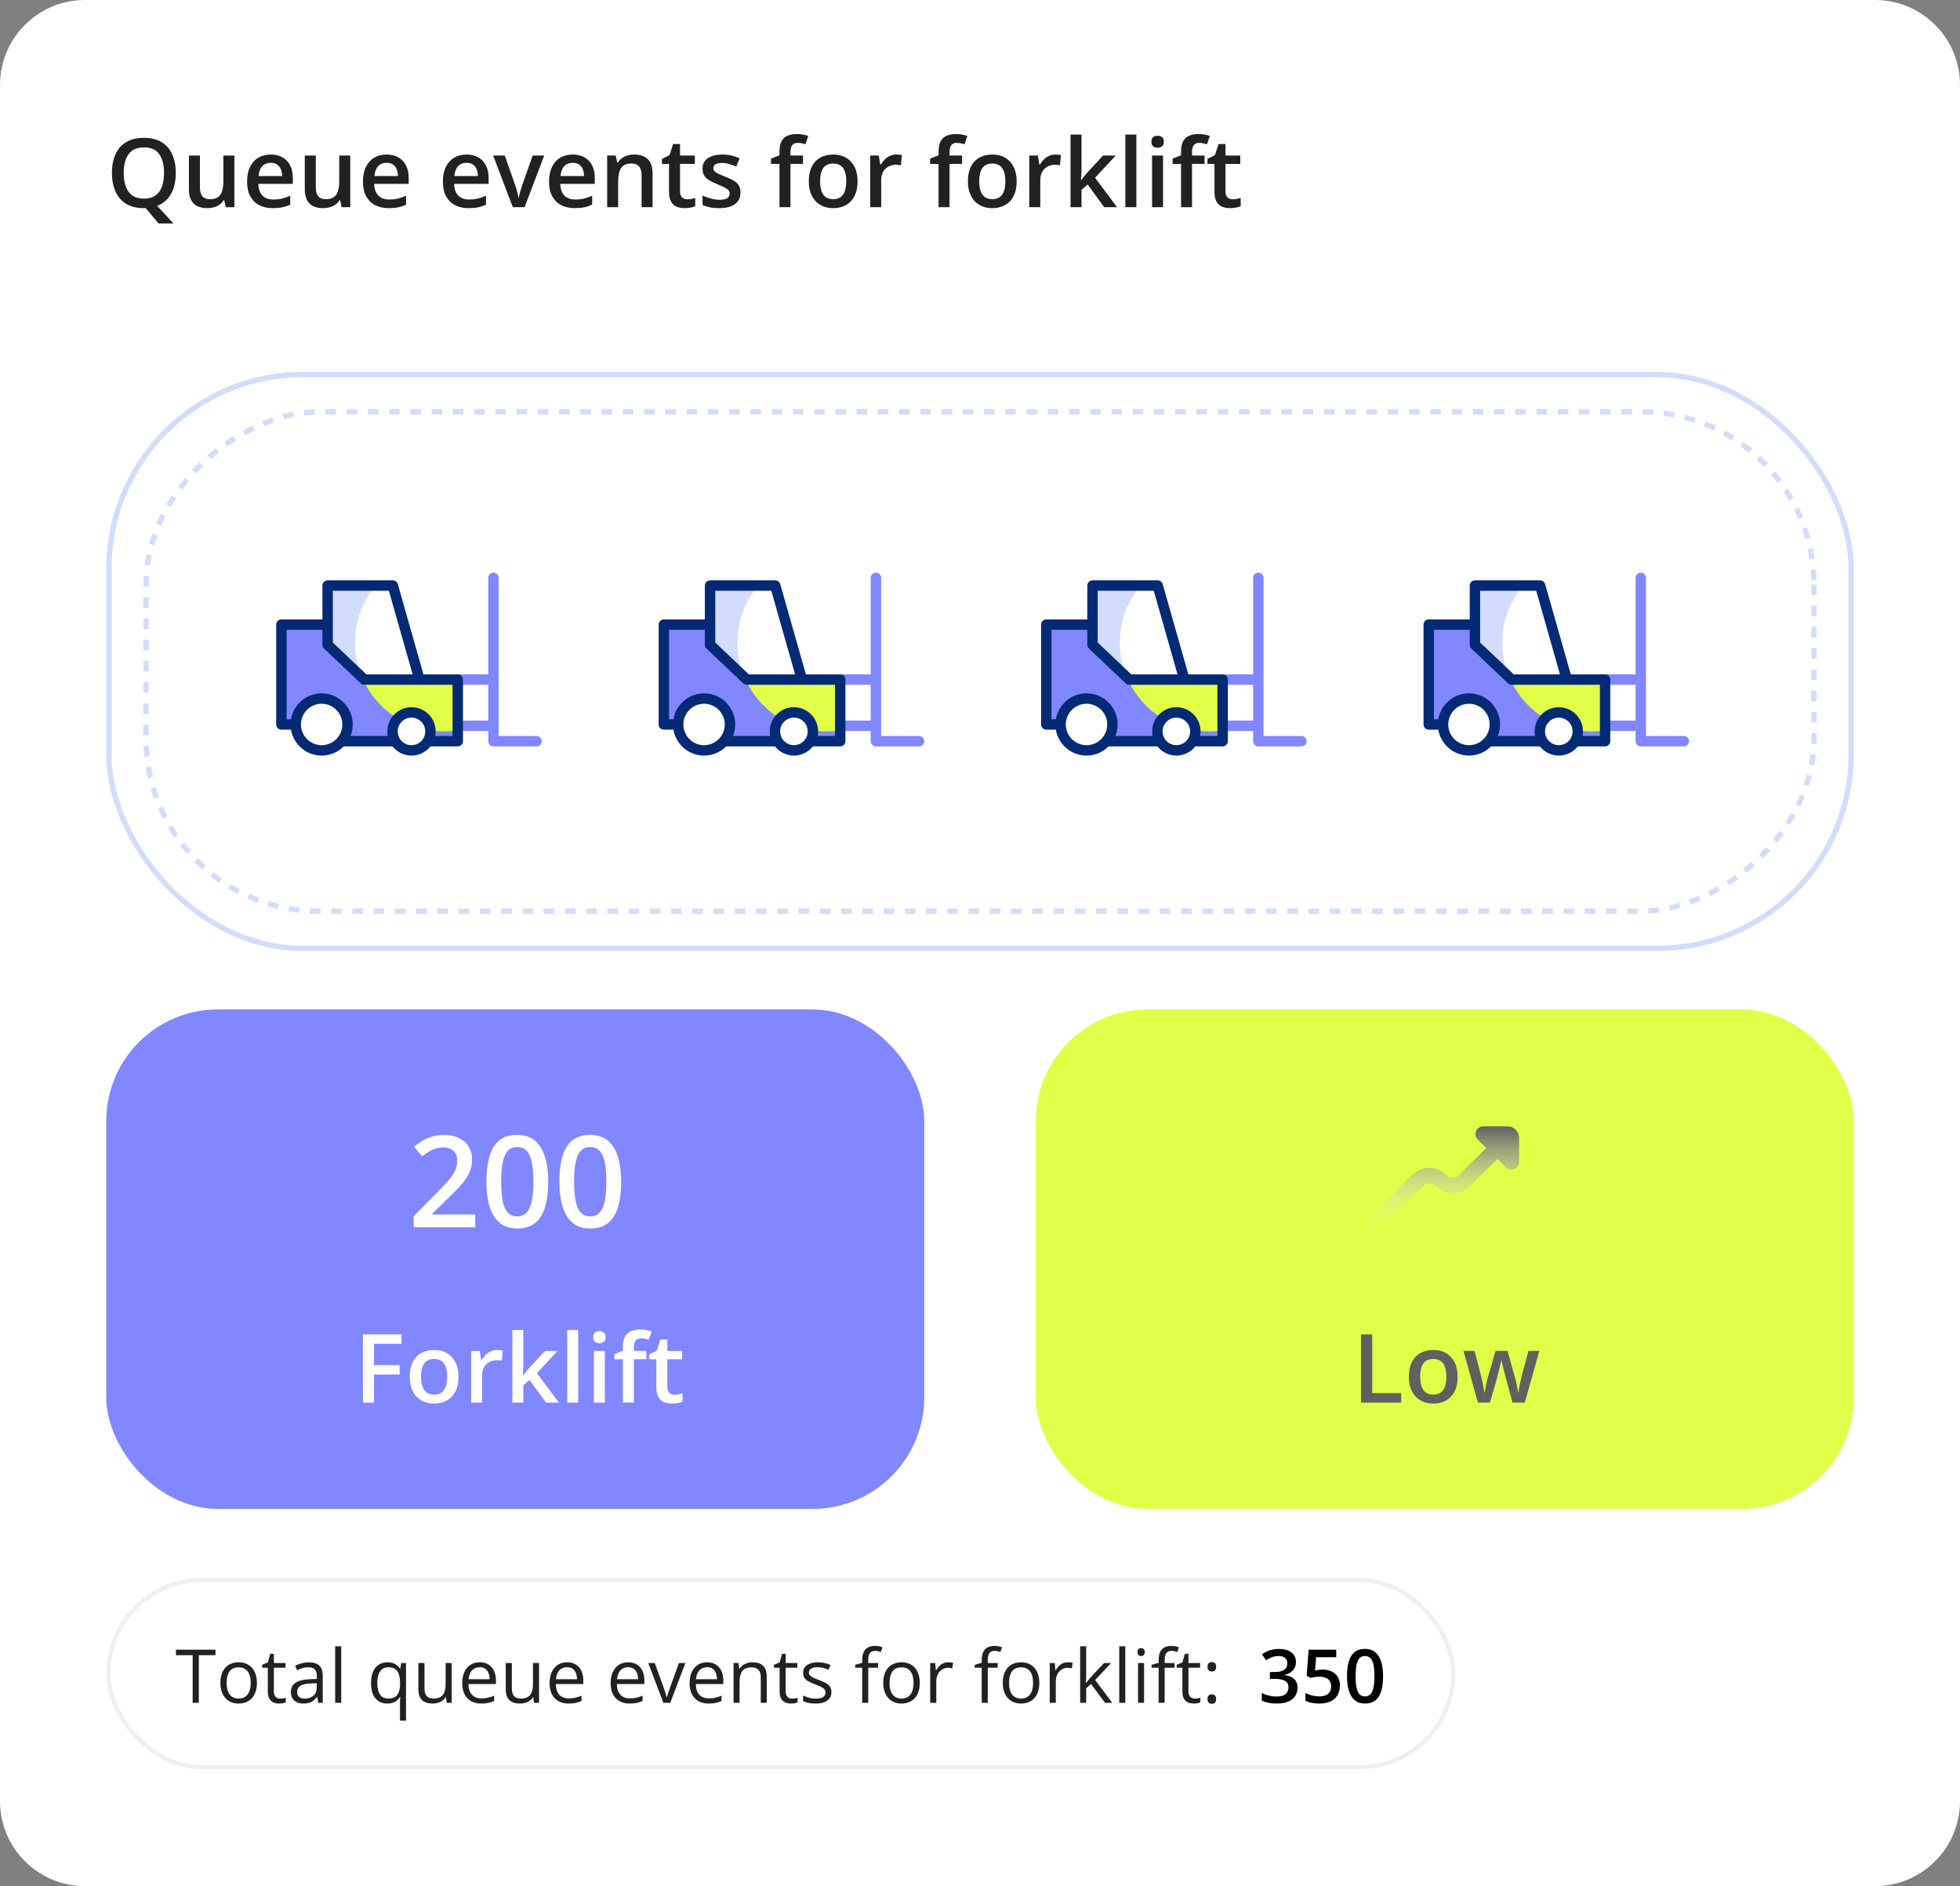 <svg width="369" height="355" viewBox="0 0 369 355" fill="none" xmlns="http://www.w3.org/2000/svg">
<rect x="0" y="0" width="369" height="355" fill="#808080" stroke="none"/>
<g clip-path="url(#clip0_11650_120413)">
<path d="M0 16C0 7.163 7.163 0 16 0H353C361.837 0 369 7.163 369 16V339C369 347.837 361.837 355 353 355H16C7.163 355 0 347.837 0 339V16Z" fill="white"/>
<path d="M33.096 32.558C33.096 33.56 32.967 34.474 32.709 35.3C32.451 36.126 32.065 36.832 31.549 37.418C31.033 38.004 30.383 38.446 29.598 38.745L32.656 42.059H29.844L27.427 39.167C27.368 39.167 27.31 39.167 27.251 39.167C27.198 39.173 27.145 39.176 27.093 39.176C26.067 39.176 25.177 39.018 24.421 38.701C23.671 38.385 23.047 37.934 22.549 37.348C22.057 36.762 21.688 36.062 21.441 35.247C21.195 34.433 21.072 33.53 21.072 32.54C21.072 31.216 21.289 30.061 21.723 29.077C22.162 28.087 22.827 27.319 23.718 26.774C24.614 26.224 25.745 25.948 27.11 25.948C28.446 25.948 29.557 26.221 30.441 26.766C31.326 27.311 31.988 28.078 32.428 29.068C32.873 30.053 33.096 31.216 33.096 32.558ZM23.287 32.558C23.287 33.548 23.422 34.406 23.691 35.133C23.961 35.853 24.374 36.41 24.931 36.803C25.493 37.19 26.214 37.383 27.093 37.383C27.977 37.383 28.698 37.19 29.255 36.803C29.811 36.41 30.222 35.853 30.485 35.133C30.749 34.406 30.881 33.548 30.881 32.558C30.881 31.052 30.579 29.874 29.976 29.024C29.378 28.169 28.423 27.741 27.11 27.741C26.231 27.741 25.508 27.935 24.939 28.321C24.377 28.708 23.961 29.262 23.691 29.982C23.422 30.697 23.287 31.556 23.287 32.558ZM44.126 29.27V39H42.5L42.219 37.69H42.105C41.899 38.024 41.639 38.303 41.322 38.525C41.006 38.742 40.654 38.903 40.268 39.009C39.881 39.12 39.474 39.176 39.046 39.176C38.313 39.176 37.687 39.053 37.165 38.807C36.649 38.555 36.254 38.168 35.978 37.647C35.703 37.125 35.565 36.451 35.565 35.625V29.27H37.64V35.238C37.64 35.994 37.792 36.56 38.097 36.935C38.407 37.31 38.888 37.497 39.538 37.497C40.165 37.497 40.663 37.368 41.032 37.11C41.401 36.852 41.662 36.472 41.815 35.968C41.973 35.464 42.052 34.846 42.052 34.113V29.27H44.126ZM50.964 29.086C51.831 29.086 52.575 29.265 53.196 29.622C53.817 29.98 54.295 30.486 54.629 31.143C54.963 31.799 55.13 32.584 55.13 33.498V34.605H48.635C48.658 35.549 48.91 36.275 49.391 36.785C49.877 37.295 50.557 37.55 51.43 37.55C52.051 37.55 52.607 37.491 53.1 37.374C53.598 37.251 54.11 37.072 54.638 36.838V38.517C54.151 38.745 53.656 38.912 53.152 39.018C52.648 39.123 52.045 39.176 51.342 39.176C50.387 39.176 49.546 38.991 48.819 38.622C48.099 38.247 47.533 37.69 47.123 36.952C46.719 36.214 46.517 35.297 46.517 34.201C46.517 33.111 46.701 32.185 47.07 31.424C47.44 30.662 47.958 30.082 48.626 29.684C49.294 29.285 50.073 29.086 50.964 29.086ZM50.964 30.642C50.313 30.642 49.786 30.852 49.382 31.274C48.983 31.696 48.749 32.315 48.679 33.129H53.108C53.102 32.643 53.02 32.212 52.862 31.837C52.71 31.462 52.476 31.169 52.159 30.958C51.849 30.747 51.45 30.642 50.964 30.642ZM65.94 29.27V39H64.314L64.033 37.69H63.919C63.714 38.024 63.453 38.303 63.137 38.525C62.82 38.742 62.469 38.903 62.082 39.009C61.695 39.12 61.288 39.176 60.86 39.176C60.128 39.176 59.501 39.053 58.98 38.807C58.464 38.555 58.068 38.168 57.793 37.647C57.518 37.125 57.38 36.451 57.38 35.625V29.27H59.454V35.238C59.454 35.994 59.606 36.56 59.911 36.935C60.222 37.31 60.702 37.497 61.352 37.497C61.98 37.497 62.477 37.368 62.847 37.11C63.216 36.852 63.477 36.472 63.629 35.968C63.787 35.464 63.866 34.846 63.866 34.113V29.27H65.94ZM72.778 29.086C73.645 29.086 74.39 29.265 75.011 29.622C75.632 29.98 76.109 30.486 76.443 31.143C76.777 31.799 76.944 32.584 76.944 33.498V34.605H70.449C70.473 35.549 70.725 36.275 71.205 36.785C71.691 37.295 72.371 37.55 73.244 37.55C73.865 37.55 74.422 37.491 74.914 37.374C75.412 37.251 75.925 37.072 76.452 36.838V38.517C75.966 38.745 75.471 38.912 74.967 39.018C74.463 39.123 73.859 39.176 73.156 39.176C72.201 39.176 71.36 38.991 70.634 38.622C69.913 38.247 69.348 37.69 68.938 36.952C68.533 36.214 68.331 35.297 68.331 34.201C68.331 33.111 68.516 32.185 68.885 31.424C69.254 30.662 69.772 30.082 70.44 29.684C71.108 29.285 71.888 29.086 72.778 29.086ZM72.778 30.642C72.128 30.642 71.601 30.852 71.196 31.274C70.798 31.696 70.564 32.315 70.493 33.129H74.923C74.917 32.643 74.835 32.212 74.677 31.837C74.524 31.462 74.29 31.169 73.974 30.958C73.663 30.747 73.265 30.642 72.778 30.642ZM87.825 29.086C88.692 29.086 89.436 29.265 90.058 29.622C90.679 29.98 91.156 30.486 91.49 31.143C91.824 31.799 91.991 32.584 91.991 33.498V34.605H85.496C85.519 35.549 85.772 36.275 86.252 36.785C86.738 37.295 87.418 37.55 88.291 37.55C88.912 37.55 89.469 37.491 89.961 37.374C90.459 37.251 90.972 37.072 91.499 36.838V38.517C91.013 38.745 90.518 38.912 90.014 39.018C89.51 39.123 88.906 39.176 88.203 39.176C87.248 39.176 86.407 38.991 85.681 38.622C84.96 38.247 84.394 37.69 83.984 36.952C83.58 36.214 83.378 35.297 83.378 34.201C83.378 33.111 83.562 32.185 83.932 31.424C84.301 30.662 84.819 30.082 85.487 29.684C86.155 29.285 86.935 29.086 87.825 29.086ZM87.825 30.642C87.175 30.642 86.647 30.852 86.243 31.274C85.845 31.696 85.61 32.315 85.54 33.129H89.97C89.964 32.643 89.882 32.212 89.724 31.837C89.571 31.462 89.337 31.169 89.02 30.958C88.71 30.747 88.311 30.642 87.825 30.642ZM96.544 39L92.844 29.27H95.032L97.036 34.983C97.165 35.347 97.282 35.739 97.388 36.161C97.493 36.583 97.566 36.938 97.607 37.225H97.678C97.719 36.926 97.798 36.568 97.915 36.152C98.032 35.73 98.152 35.341 98.275 34.983L100.279 29.27H102.459L98.759 39H96.544ZM107.812 29.086C108.679 29.086 109.423 29.265 110.044 29.622C110.665 29.98 111.143 30.486 111.477 31.143C111.811 31.799 111.978 32.584 111.978 33.498V34.605H105.482C105.506 35.549 105.758 36.275 106.238 36.785C106.725 37.295 107.404 37.55 108.277 37.55C108.898 37.55 109.455 37.491 109.947 37.374C110.445 37.251 110.958 37.072 111.485 36.838V38.517C110.999 38.745 110.504 38.912 110 39.018C109.496 39.123 108.893 39.176 108.189 39.176C107.234 39.176 106.394 38.991 105.667 38.622C104.946 38.247 104.381 37.69 103.971 36.952C103.566 36.214 103.364 35.297 103.364 34.201C103.364 33.111 103.549 32.185 103.918 31.424C104.287 30.662 104.806 30.082 105.474 29.684C106.142 29.285 106.921 29.086 107.812 29.086ZM107.812 30.642C107.161 30.642 106.634 30.852 106.229 31.274C105.831 31.696 105.597 32.315 105.526 33.129H109.956C109.95 32.643 109.868 32.212 109.71 31.837C109.558 31.462 109.323 31.169 109.007 30.958C108.696 30.747 108.298 30.642 107.812 30.642ZM119.378 29.086C120.474 29.086 121.326 29.37 121.936 29.939C122.551 30.501 122.858 31.406 122.858 32.654V39H120.793V33.041C120.793 32.285 120.638 31.72 120.327 31.345C120.017 30.964 119.536 30.773 118.886 30.773C117.942 30.773 117.286 31.064 116.917 31.644C116.554 32.224 116.372 33.065 116.372 34.166V39H114.307V29.27H115.915L116.205 30.589H116.319C116.53 30.249 116.791 29.971 117.102 29.754C117.418 29.531 117.77 29.364 118.156 29.253C118.549 29.142 118.956 29.086 119.378 29.086ZM129.371 37.506C129.641 37.506 129.907 37.482 130.171 37.435C130.435 37.383 130.675 37.321 130.892 37.251V38.815C130.663 38.915 130.367 39 130.004 39.07C129.641 39.141 129.263 39.176 128.87 39.176C128.319 39.176 127.824 39.085 127.385 38.903C126.945 38.716 126.597 38.397 126.339 37.945C126.081 37.494 125.952 36.87 125.952 36.073V30.844H124.625V29.921L126.049 29.191L126.726 27.108H128.026V29.27H130.812V30.844H128.026V36.047C128.026 36.539 128.149 36.905 128.396 37.145C128.642 37.386 128.967 37.506 129.371 37.506ZM139.408 36.223C139.408 36.861 139.253 37.4 138.942 37.84C138.632 38.279 138.178 38.613 137.58 38.842C136.988 39.065 136.262 39.176 135.4 39.176C134.721 39.176 134.135 39.126 133.643 39.026C133.156 38.933 132.696 38.786 132.263 38.587V36.803C132.726 37.02 133.244 37.207 133.818 37.365C134.398 37.523 134.946 37.602 135.462 37.602C136.142 37.602 136.631 37.497 136.93 37.286C137.229 37.069 137.378 36.782 137.378 36.425C137.378 36.214 137.316 36.026 137.193 35.862C137.076 35.692 136.854 35.52 136.525 35.344C136.203 35.162 135.729 34.945 135.102 34.693C134.486 34.447 133.968 34.201 133.546 33.955C133.124 33.709 132.805 33.413 132.588 33.067C132.371 32.716 132.263 32.268 132.263 31.723C132.263 30.861 132.603 30.208 133.282 29.763C133.968 29.311 134.873 29.086 135.998 29.086C136.596 29.086 137.158 29.148 137.686 29.27C138.219 29.388 138.74 29.561 139.25 29.789L138.6 31.345C138.16 31.151 137.718 30.993 137.272 30.87C136.833 30.741 136.385 30.677 135.928 30.677C135.395 30.677 134.987 30.759 134.706 30.923C134.431 31.087 134.293 31.321 134.293 31.626C134.293 31.855 134.36 32.048 134.495 32.206C134.63 32.364 134.861 32.523 135.189 32.681C135.523 32.839 135.986 33.035 136.578 33.27C137.158 33.492 137.659 33.727 138.081 33.973C138.509 34.213 138.837 34.509 139.065 34.86C139.294 35.212 139.408 35.666 139.408 36.223ZM151.177 30.844H148.812V39H146.747V30.844H145.156V29.851L146.747 29.244V28.567C146.747 27.741 146.876 27.085 147.134 26.599C147.397 26.112 147.772 25.764 148.259 25.553C148.751 25.336 149.337 25.227 150.017 25.227C150.462 25.227 150.869 25.266 151.238 25.342C151.607 25.412 151.918 25.494 152.17 25.588L151.634 27.152C151.435 27.088 151.212 27.029 150.966 26.977C150.72 26.918 150.456 26.889 150.175 26.889C149.706 26.889 149.36 27.035 149.138 27.328C148.921 27.621 148.812 28.049 148.812 28.611V29.27H151.177V30.844ZM161.451 34.113C161.451 34.922 161.346 35.64 161.135 36.267C160.924 36.894 160.616 37.424 160.212 37.857C159.808 38.285 159.321 38.613 158.753 38.842C158.185 39.065 157.543 39.176 156.828 39.176C156.16 39.176 155.548 39.065 154.991 38.842C154.435 38.613 153.951 38.285 153.541 37.857C153.137 37.424 152.823 36.894 152.601 36.267C152.378 35.64 152.267 34.922 152.267 34.113C152.267 33.041 152.451 32.133 152.82 31.389C153.195 30.639 153.729 30.067 154.42 29.675C155.111 29.282 155.935 29.086 156.89 29.086C157.786 29.086 158.577 29.282 159.263 29.675C159.948 30.067 160.484 30.639 160.871 31.389C161.258 32.139 161.451 33.047 161.451 34.113ZM154.394 34.113C154.394 34.822 154.479 35.429 154.648 35.933C154.824 36.437 155.094 36.823 155.457 37.093C155.82 37.356 156.289 37.488 156.863 37.488C157.438 37.488 157.906 37.356 158.27 37.093C158.633 36.823 158.899 36.437 159.069 35.933C159.239 35.429 159.324 34.822 159.324 34.113C159.324 33.404 159.239 32.804 159.069 32.312C158.899 31.814 158.633 31.436 158.27 31.178C157.906 30.914 157.435 30.782 156.854 30.782C155.999 30.782 155.375 31.069 154.982 31.644C154.59 32.218 154.394 33.041 154.394 34.113ZM168.755 29.086C168.919 29.086 169.098 29.095 169.291 29.112C169.484 29.13 169.651 29.153 169.792 29.183L169.599 31.116C169.476 31.081 169.323 31.055 169.142 31.037C168.966 31.02 168.808 31.011 168.667 31.011C168.298 31.011 167.946 31.072 167.612 31.195C167.278 31.312 166.982 31.494 166.725 31.74C166.467 31.98 166.265 32.282 166.118 32.645C165.972 33.009 165.898 33.431 165.898 33.911V39H163.824V29.27H165.441L165.723 30.984H165.819C166.013 30.639 166.253 30.322 166.54 30.035C166.827 29.748 167.155 29.52 167.524 29.35C167.899 29.174 168.31 29.086 168.755 29.086ZM181.13 30.844H178.766V39H176.7V30.844H175.109V29.851L176.7 29.244V28.567C176.7 27.741 176.829 27.085 177.087 26.599C177.351 26.112 177.726 25.764 178.212 25.553C178.704 25.336 179.29 25.227 179.97 25.227C180.415 25.227 180.822 25.266 181.191 25.342C181.561 25.412 181.871 25.494 182.123 25.588L181.587 27.152C181.388 27.088 181.165 27.029 180.919 26.977C180.673 26.918 180.409 26.889 180.128 26.889C179.659 26.889 179.313 27.035 179.091 27.328C178.874 27.621 178.766 28.049 178.766 28.611V29.27H181.13V30.844ZM191.404 34.113C191.404 34.922 191.299 35.64 191.088 36.267C190.877 36.894 190.569 37.424 190.165 37.857C189.761 38.285 189.274 38.613 188.706 38.842C188.138 39.065 187.496 39.176 186.781 39.176C186.113 39.176 185.501 39.065 184.944 38.842C184.388 38.613 183.904 38.285 183.494 37.857C183.09 37.424 182.776 36.894 182.554 36.267C182.331 35.64 182.22 34.922 182.22 34.113C182.22 33.041 182.404 32.133 182.773 31.389C183.148 30.639 183.682 30.067 184.373 29.675C185.064 29.282 185.888 29.086 186.843 29.086C187.739 29.086 188.53 29.282 189.216 29.675C189.901 30.067 190.438 30.639 190.824 31.389C191.211 32.139 191.404 33.047 191.404 34.113ZM184.347 34.113C184.347 34.822 184.432 35.429 184.602 35.933C184.777 36.437 185.047 36.823 185.41 37.093C185.773 37.356 186.242 37.488 186.816 37.488C187.391 37.488 187.859 37.356 188.223 37.093C188.586 36.823 188.853 36.437 189.022 35.933C189.192 35.429 189.277 34.822 189.277 34.113C189.277 33.404 189.192 32.804 189.022 32.312C188.853 31.814 188.586 31.436 188.223 31.178C187.859 30.914 187.388 30.782 186.808 30.782C185.952 30.782 185.328 31.069 184.936 31.644C184.543 32.218 184.347 33.041 184.347 34.113ZM198.708 29.086C198.872 29.086 199.051 29.095 199.244 29.112C199.438 29.13 199.604 29.153 199.745 29.183L199.552 31.116C199.429 31.081 199.276 31.055 199.095 31.037C198.919 31.02 198.761 31.011 198.62 31.011C198.251 31.011 197.899 31.072 197.565 31.195C197.231 31.312 196.936 31.494 196.678 31.74C196.42 31.98 196.218 32.282 196.071 32.645C195.925 33.009 195.852 33.431 195.852 33.911V39H193.777V29.27H195.395L195.676 30.984H195.772C195.966 30.639 196.206 30.322 196.493 30.035C196.78 29.748 197.108 29.52 197.478 29.35C197.853 29.174 198.263 29.086 198.708 29.086ZM203.612 25.324V31.934C203.612 32.232 203.601 32.56 203.577 32.918C203.554 33.27 203.53 33.601 203.507 33.911H203.551C203.703 33.706 203.885 33.466 204.096 33.19C204.312 32.915 204.518 32.675 204.711 32.47L207.682 29.27H210.055L206.161 33.454L210.31 39H207.884L204.772 34.728L203.612 35.722V39H201.547V25.324H203.612ZM213.939 39H211.865V25.324H213.939V39ZM218.958 29.27V39H216.893V29.27H218.958ZM217.938 25.544C218.255 25.544 218.527 25.629 218.756 25.799C218.99 25.969 219.107 26.262 219.107 26.678C219.107 27.088 218.99 27.381 218.756 27.557C218.527 27.727 218.255 27.811 217.938 27.811C217.61 27.811 217.332 27.727 217.104 27.557C216.881 27.381 216.77 27.088 216.77 26.678C216.77 26.262 216.881 25.969 217.104 25.799C217.332 25.629 217.61 25.544 217.938 25.544ZM226.78 30.844H224.416V39H222.351V30.844H220.76V29.851L222.351 29.244V28.567C222.351 27.741 222.479 27.085 222.737 26.599C223.001 26.112 223.376 25.764 223.862 25.553C224.354 25.336 224.94 25.227 225.62 25.227C226.065 25.227 226.473 25.266 226.842 25.342C227.211 25.412 227.521 25.494 227.773 25.588L227.237 27.152C227.038 27.088 226.815 27.029 226.569 26.977C226.323 26.918 226.06 26.889 225.778 26.889C225.31 26.889 224.964 27.035 224.741 27.328C224.524 27.621 224.416 28.049 224.416 28.611V29.27H226.78V30.844ZM232.062 37.506C232.332 37.506 232.599 37.482 232.862 37.435C233.126 37.383 233.366 37.321 233.583 37.251V38.815C233.354 38.915 233.059 39 232.695 39.07C232.332 39.141 231.954 39.176 231.562 39.176C231.011 39.176 230.516 39.085 230.076 38.903C229.637 38.716 229.288 38.397 229.03 37.945C228.772 37.494 228.644 36.87 228.644 36.073V30.844H227.316V29.921L228.74 29.191L229.417 27.108H230.718V29.27H233.504V30.844H230.718V36.047C230.718 36.539 230.841 36.905 231.087 37.145C231.333 37.386 231.658 37.506 232.062 37.506Z" fill="#212121"/>
<rect x="20.4" y="297.4" width="253.2" height="35.2" rx="17.6" fill="white"/>
<rect x="20.4" y="297.4" width="253.2" height="35.2" rx="17.6" stroke="#EFEFEF" stroke-width="0.8"/>
<path d="M37.437 320.5H36.268V311.531H33.123V310.506H40.567V311.531H37.437V320.5ZM48.367 316.74C48.367 317.355 48.287 317.905 48.128 318.388C47.968 318.871 47.738 319.279 47.438 319.611C47.137 319.944 46.772 320.199 46.344 320.377C45.92 320.55 45.439 320.637 44.901 320.637C44.4 320.637 43.94 320.55 43.52 320.377C43.106 320.199 42.746 319.944 42.44 319.611C42.14 319.279 41.905 318.871 41.736 318.388C41.572 317.905 41.49 317.355 41.49 316.74C41.49 315.92 41.629 315.223 41.907 314.648C42.185 314.07 42.582 313.63 43.097 313.329C43.616 313.024 44.234 312.871 44.949 312.871C45.633 312.871 46.23 313.024 46.74 313.329C47.255 313.634 47.654 314.076 47.937 314.655C48.224 315.229 48.367 315.924 48.367 316.74ZM42.666 316.74C42.666 317.342 42.746 317.864 42.905 318.306C43.065 318.748 43.311 319.09 43.644 319.331C43.976 319.573 44.405 319.693 44.929 319.693C45.448 319.693 45.874 319.573 46.207 319.331C46.544 319.09 46.793 318.748 46.952 318.306C47.112 317.864 47.191 317.342 47.191 316.74C47.191 316.143 47.112 315.628 46.952 315.195C46.793 314.758 46.547 314.421 46.214 314.184C45.881 313.947 45.45 313.828 44.922 313.828C44.143 313.828 43.571 314.086 43.206 314.601C42.846 315.116 42.666 315.829 42.666 316.74ZM52.749 319.707C52.936 319.707 53.127 319.691 53.323 319.659C53.519 319.627 53.679 319.589 53.802 319.543V320.425C53.67 320.484 53.485 320.534 53.248 320.575C53.016 320.616 52.788 320.637 52.565 320.637C52.168 320.637 51.808 320.568 51.484 320.432C51.161 320.29 50.901 320.053 50.705 319.721C50.514 319.388 50.418 318.928 50.418 318.34V313.896H49.352V313.343L50.425 312.898L50.876 311.271H51.56V313.008H53.754V313.896H51.56V318.306C51.56 318.775 51.667 319.126 51.881 319.358C52.1 319.591 52.389 319.707 52.749 319.707ZM58.122 312.885C59.015 312.885 59.678 313.085 60.111 313.486C60.544 313.887 60.761 314.528 60.761 315.407V320.5H59.934L59.715 319.393H59.66C59.45 319.666 59.232 319.896 59.004 320.083C58.776 320.265 58.512 320.404 58.211 320.5C57.915 320.591 57.55 320.637 57.117 320.637C56.661 320.637 56.256 320.557 55.9 320.397C55.55 320.238 55.272 319.996 55.066 319.673C54.866 319.349 54.766 318.939 54.766 318.442C54.766 317.695 55.062 317.121 55.654 316.72C56.247 316.319 57.149 316.1 58.361 316.063L59.653 316.009V315.551C59.653 314.904 59.514 314.45 59.236 314.19C58.958 313.931 58.566 313.801 58.06 313.801C57.669 313.801 57.295 313.858 56.94 313.972C56.584 314.086 56.247 314.22 55.928 314.375L55.579 313.514C55.916 313.34 56.304 313.192 56.741 313.069C57.179 312.946 57.639 312.885 58.122 312.885ZM59.64 316.809L58.498 316.856C57.564 316.893 56.905 317.046 56.523 317.314C56.14 317.583 55.948 317.964 55.948 318.456C55.948 318.884 56.078 319.201 56.338 319.406C56.598 319.611 56.942 319.714 57.37 319.714C58.035 319.714 58.58 319.529 59.004 319.16C59.428 318.791 59.64 318.237 59.64 317.499V316.809ZM64.24 320.5H63.099V309.863H64.24V320.5ZM75.301 323.85V320.637C75.301 320.459 75.305 320.254 75.314 320.021C75.324 319.789 75.34 319.589 75.362 319.42H75.287C75.078 319.766 74.779 320.056 74.392 320.288C74.004 320.521 73.505 320.637 72.894 320.637C71.978 320.637 71.243 320.313 70.686 319.666C70.13 319.019 69.853 318.053 69.853 316.768C69.853 315.924 69.98 315.214 70.235 314.635C70.491 314.056 70.851 313.618 71.315 313.322C71.785 313.021 72.332 312.871 72.956 312.871C73.553 312.871 74.041 312.99 74.419 313.227C74.797 313.459 75.093 313.744 75.308 314.081H75.362L75.533 313.008H76.436V323.85H75.301ZM73.106 319.693C73.635 319.693 74.059 319.595 74.378 319.399C74.697 319.199 74.929 318.898 75.075 318.497C75.226 318.096 75.305 317.597 75.314 317V316.761C75.314 315.795 75.15 315.063 74.822 314.566C74.494 314.065 73.922 313.814 73.106 313.814C72.405 313.814 71.883 314.083 71.541 314.621C71.199 315.154 71.028 315.879 71.028 316.795C71.028 317.711 71.199 318.424 71.541 318.935C71.883 319.44 72.405 319.693 73.106 319.693ZM85.035 313.008V320.5H84.106L83.941 319.447H83.88C83.725 319.707 83.524 319.926 83.278 320.104C83.032 320.281 82.754 320.413 82.444 320.5C82.139 320.591 81.813 320.637 81.467 320.637C80.874 320.637 80.378 320.541 79.977 320.35C79.576 320.158 79.272 319.862 79.067 319.461C78.867 319.06 78.767 318.545 78.767 317.916V313.008H79.915V317.834C79.915 318.458 80.056 318.925 80.339 319.235C80.621 319.541 81.052 319.693 81.631 319.693C82.187 319.693 82.629 319.589 82.957 319.379C83.29 319.169 83.529 318.862 83.675 318.456C83.821 318.046 83.894 317.545 83.894 316.952V313.008H85.035ZM90.319 312.871C90.957 312.871 91.504 313.012 91.96 313.295C92.416 313.577 92.764 313.974 93.006 314.484C93.247 314.99 93.368 315.583 93.368 316.262V316.966H88.193C88.207 317.845 88.426 318.515 88.85 318.976C89.273 319.436 89.87 319.666 90.641 319.666C91.115 319.666 91.534 319.623 91.898 319.536C92.263 319.45 92.641 319.322 93.033 319.153V320.151C92.655 320.32 92.279 320.443 91.905 320.521C91.536 320.598 91.099 320.637 90.593 320.637C89.873 320.637 89.244 320.491 88.706 320.199C88.173 319.903 87.758 319.47 87.462 318.9C87.166 318.331 87.018 317.633 87.018 316.809C87.018 316.002 87.152 315.305 87.421 314.717C87.694 314.124 88.077 313.669 88.569 313.35C89.066 313.031 89.649 312.871 90.319 312.871ZM90.306 313.801C89.7 313.801 89.216 313.999 88.856 314.396C88.496 314.792 88.282 315.346 88.214 316.057H92.179C92.174 315.61 92.103 315.218 91.967 314.881C91.835 314.539 91.632 314.275 91.358 314.088C91.085 313.896 90.734 313.801 90.306 313.801ZM101.482 313.008V320.5H100.553L100.389 319.447H100.327C100.172 319.707 99.972 319.926 99.726 320.104C99.48 320.281 99.201 320.413 98.892 320.5C98.586 320.591 98.26 320.637 97.914 320.637C97.322 320.637 96.825 320.541 96.424 320.35C96.023 320.158 95.72 319.862 95.515 319.461C95.314 319.06 95.214 318.545 95.214 317.916V313.008H96.362V317.834C96.362 318.458 96.504 318.925 96.786 319.235C97.069 319.541 97.499 319.693 98.078 319.693C98.634 319.693 99.076 319.589 99.404 319.379C99.737 319.169 99.976 318.862 100.122 318.456C100.268 318.046 100.341 317.545 100.341 316.952V313.008H101.482ZM106.767 312.871C107.405 312.871 107.951 313.012 108.407 313.295C108.863 313.577 109.212 313.974 109.453 314.484C109.695 314.99 109.815 315.583 109.815 316.262V316.966H104.641C104.654 317.845 104.873 318.515 105.297 318.976C105.721 319.436 106.318 319.666 107.088 319.666C107.562 319.666 107.981 319.623 108.346 319.536C108.71 319.45 109.089 319.322 109.48 319.153V320.151C109.102 320.32 108.726 320.443 108.353 320.521C107.983 320.598 107.546 320.637 107.04 320.637C106.32 320.637 105.691 320.491 105.153 320.199C104.62 319.903 104.205 319.47 103.909 318.9C103.613 318.331 103.465 317.633 103.465 316.809C103.465 316.002 103.599 315.305 103.868 314.717C104.142 314.124 104.524 313.669 105.017 313.35C105.513 313.031 106.097 312.871 106.767 312.871ZM106.753 313.801C106.147 313.801 105.664 313.999 105.304 314.396C104.944 314.792 104.729 315.346 104.661 316.057H108.626C108.621 315.61 108.551 315.218 108.414 314.881C108.282 314.539 108.079 314.275 107.806 314.088C107.532 313.896 107.181 313.801 106.753 313.801ZM118.265 312.871C118.903 312.871 119.45 313.012 119.905 313.295C120.361 313.577 120.71 313.974 120.951 314.484C121.193 314.99 121.313 315.583 121.313 316.262V316.966H116.139C116.152 317.845 116.371 318.515 116.795 318.976C117.219 319.436 117.816 319.666 118.586 319.666C119.06 319.666 119.479 319.623 119.844 319.536C120.208 319.45 120.587 319.322 120.979 319.153V320.151C120.6 320.32 120.224 320.443 119.851 320.521C119.481 320.598 119.044 320.637 118.538 320.637C117.818 320.637 117.189 320.491 116.651 320.199C116.118 319.903 115.703 319.47 115.407 318.9C115.111 318.331 114.963 317.633 114.963 316.809C114.963 316.002 115.097 315.305 115.366 314.717C115.64 314.124 116.022 313.669 116.515 313.35C117.011 313.031 117.595 312.871 118.265 312.871ZM118.251 313.801C117.645 313.801 117.162 313.999 116.802 314.396C116.442 314.792 116.228 315.346 116.159 316.057H120.124C120.119 315.61 120.049 315.218 119.912 314.881C119.78 314.539 119.577 314.275 119.304 314.088C119.03 313.896 118.679 313.801 118.251 313.801ZM124.889 320.5L122.045 313.008H123.262L124.909 317.54C125.023 317.85 125.139 318.192 125.258 318.565C125.376 318.939 125.458 319.24 125.504 319.468H125.552C125.606 319.24 125.698 318.939 125.825 318.565C125.953 318.187 126.069 317.845 126.174 317.54L127.821 313.008H129.038L126.188 320.5H124.889ZM133.126 312.871C133.764 312.871 134.311 313.012 134.767 313.295C135.222 313.577 135.571 313.974 135.812 314.484C136.054 314.99 136.175 315.583 136.175 316.262V316.966H131C131.014 317.845 131.232 318.515 131.656 318.976C132.08 319.436 132.677 319.666 133.447 319.666C133.921 319.666 134.34 319.623 134.705 319.536C135.07 319.45 135.448 319.322 135.84 319.153V320.151C135.462 320.32 135.086 320.443 134.712 320.521C134.343 320.598 133.905 320.637 133.399 320.637C132.679 320.637 132.05 320.491 131.513 320.199C130.979 319.903 130.565 319.47 130.269 318.9C129.972 318.331 129.824 317.633 129.824 316.809C129.824 316.002 129.959 315.305 130.228 314.717C130.501 314.124 130.884 313.669 131.376 313.35C131.873 313.031 132.456 312.871 133.126 312.871ZM133.112 313.801C132.506 313.801 132.023 313.999 131.663 314.396C131.303 314.792 131.089 315.346 131.021 316.057H134.985C134.981 315.61 134.91 315.218 134.773 314.881C134.641 314.539 134.438 314.275 134.165 314.088C133.892 313.896 133.541 313.801 133.112 313.801ZM141.65 312.871C142.539 312.871 143.211 313.09 143.667 313.527C144.123 313.96 144.351 314.658 144.351 315.619V320.5H143.229V315.694C143.229 315.07 143.086 314.603 142.799 314.293C142.516 313.983 142.081 313.828 141.493 313.828C140.664 313.828 140.08 314.063 139.743 314.532C139.406 315.002 139.237 315.683 139.237 316.576V320.5H138.103V313.008H139.019L139.189 314.088H139.251C139.41 313.824 139.613 313.603 139.859 313.425C140.105 313.243 140.381 313.106 140.687 313.015C140.992 312.919 141.313 312.871 141.65 312.871ZM149.108 319.707C149.295 319.707 149.487 319.691 149.683 319.659C149.879 319.627 150.038 319.589 150.161 319.543V320.425C150.029 320.484 149.844 320.534 149.607 320.575C149.375 320.616 149.147 320.637 148.924 320.637C148.527 320.637 148.167 320.568 147.844 320.432C147.52 320.29 147.26 320.053 147.064 319.721C146.873 319.388 146.777 318.928 146.777 318.34V313.896H145.711V313.343L146.784 312.898L147.235 311.271H147.919V313.008H150.113V313.896H147.919V318.306C147.919 318.775 148.026 319.126 148.24 319.358C148.459 319.591 148.748 319.707 149.108 319.707ZM156.525 318.449C156.525 318.928 156.405 319.331 156.163 319.659C155.926 319.983 155.584 320.227 155.138 320.391C154.696 320.555 154.167 320.637 153.552 320.637C153.028 320.637 152.574 320.596 152.191 320.514C151.809 320.432 151.474 320.315 151.187 320.165V319.119C151.492 319.27 151.856 319.406 152.28 319.529C152.704 319.652 153.137 319.714 153.579 319.714C154.226 319.714 154.696 319.609 154.987 319.399C155.279 319.19 155.425 318.905 155.425 318.545C155.425 318.34 155.366 318.16 155.247 318.005C155.133 317.845 154.939 317.693 154.666 317.547C154.393 317.396 154.014 317.232 153.531 317.055C153.053 316.872 152.638 316.692 152.287 316.515C151.941 316.332 151.672 316.111 151.48 315.852C151.294 315.592 151.2 315.255 151.2 314.84C151.2 314.206 151.455 313.721 151.966 313.384C152.481 313.042 153.155 312.871 153.989 312.871C154.44 312.871 154.862 312.917 155.254 313.008C155.65 313.094 156.02 313.213 156.361 313.363L155.979 314.272C155.669 314.14 155.338 314.029 154.987 313.938C154.636 313.846 154.279 313.801 153.914 313.801C153.39 313.801 152.987 313.887 152.704 314.061C152.426 314.234 152.287 314.471 152.287 314.771C152.287 315.004 152.351 315.195 152.479 315.346C152.611 315.496 152.82 315.637 153.107 315.77C153.395 315.902 153.773 316.057 154.242 316.234C154.712 316.408 155.117 316.588 155.459 316.774C155.801 316.957 156.063 317.18 156.245 317.444C156.432 317.704 156.525 318.039 156.525 318.449ZM165.323 313.896H163.457V320.5H162.322V313.896H160.996V313.35L162.322 312.974V312.475C162.322 311.846 162.416 311.335 162.603 310.943C162.789 310.547 163.061 310.255 163.416 310.068C163.771 309.882 164.204 309.788 164.715 309.788C165.002 309.788 165.264 309.813 165.501 309.863C165.743 309.913 165.954 309.97 166.137 310.034L165.843 310.93C165.688 310.88 165.512 310.834 165.316 310.793C165.125 310.747 164.929 310.725 164.729 310.725C164.296 310.725 163.974 310.866 163.765 311.148C163.56 311.426 163.457 311.864 163.457 312.461V313.008H165.323V313.896ZM173.164 316.74C173.164 317.355 173.084 317.905 172.925 318.388C172.765 318.871 172.535 319.279 172.234 319.611C171.934 319.944 171.569 320.199 171.141 320.377C170.717 320.55 170.236 320.637 169.698 320.637C169.197 320.637 168.737 320.55 168.317 320.377C167.903 320.199 167.543 319.944 167.237 319.611C166.937 319.279 166.702 318.871 166.533 318.388C166.369 317.905 166.287 317.355 166.287 316.74C166.287 315.92 166.426 315.223 166.704 314.648C166.982 314.07 167.379 313.63 167.894 313.329C168.413 313.024 169.031 312.871 169.746 312.871C170.43 312.871 171.027 313.024 171.537 313.329C172.052 313.634 172.451 314.076 172.733 314.655C173.021 315.229 173.164 315.924 173.164 316.74ZM167.463 316.74C167.463 317.342 167.543 317.864 167.702 318.306C167.862 318.748 168.108 319.09 168.44 319.331C168.773 319.573 169.201 319.693 169.726 319.693C170.245 319.693 170.671 319.573 171.004 319.331C171.341 319.09 171.59 318.748 171.749 318.306C171.909 317.864 171.988 317.342 171.988 316.74C171.988 316.143 171.909 315.628 171.749 315.195C171.59 314.758 171.343 314.421 171.011 314.184C170.678 313.947 170.247 313.828 169.719 313.828C168.939 313.828 168.368 314.086 168.003 314.601C167.643 315.116 167.463 315.829 167.463 316.74ZM178.53 312.871C178.681 312.871 178.838 312.88 179.002 312.898C179.166 312.912 179.312 312.933 179.439 312.96L179.296 314.013C179.173 313.981 179.036 313.956 178.886 313.938C178.735 313.919 178.594 313.91 178.462 313.91C178.161 313.91 177.876 313.972 177.607 314.095C177.343 314.213 177.111 314.386 176.91 314.614C176.71 314.838 176.552 315.109 176.438 315.428C176.325 315.742 176.268 316.093 176.268 316.48V320.5H175.126V313.008H176.069L176.192 314.389H176.24C176.395 314.111 176.582 313.858 176.801 313.63C177.02 313.397 177.272 313.213 177.56 313.076C177.851 312.939 178.175 312.871 178.53 312.871ZM187.827 313.896H185.961V320.5H184.826V313.896H183.5V313.35L184.826 312.974V312.475C184.826 311.846 184.92 311.335 185.106 310.943C185.293 310.547 185.564 310.255 185.92 310.068C186.275 309.882 186.708 309.788 187.219 309.788C187.506 309.788 187.768 309.813 188.005 309.863C188.246 309.913 188.458 309.97 188.641 310.034L188.347 310.93C188.192 310.88 188.016 310.834 187.82 310.793C187.629 310.747 187.433 310.725 187.232 310.725C186.799 310.725 186.478 310.866 186.269 311.148C186.063 311.426 185.961 311.864 185.961 312.461V313.008H187.827V313.896ZM195.668 316.74C195.668 317.355 195.588 317.905 195.429 318.388C195.269 318.871 195.039 319.279 194.738 319.611C194.438 319.944 194.073 320.199 193.645 320.377C193.221 320.55 192.74 320.637 192.202 320.637C191.701 320.637 191.241 320.55 190.821 320.377C190.407 320.199 190.047 319.944 189.741 319.611C189.44 319.279 189.206 318.871 189.037 318.388C188.873 317.905 188.791 317.355 188.791 316.74C188.791 315.92 188.93 315.223 189.208 314.648C189.486 314.07 189.882 313.63 190.397 313.329C190.917 313.024 191.535 312.871 192.25 312.871C192.934 312.871 193.531 313.024 194.041 313.329C194.556 313.634 194.955 314.076 195.237 314.655C195.524 315.229 195.668 315.924 195.668 316.74ZM189.967 316.74C189.967 317.342 190.047 317.864 190.206 318.306C190.366 318.748 190.612 319.09 190.944 319.331C191.277 319.573 191.705 319.693 192.229 319.693C192.749 319.693 193.175 319.573 193.508 319.331C193.845 319.09 194.093 318.748 194.253 318.306C194.412 317.864 194.492 317.342 194.492 316.74C194.492 316.143 194.412 315.628 194.253 315.195C194.093 314.758 193.847 314.421 193.515 314.184C193.182 313.947 192.751 313.828 192.223 313.828C191.443 313.828 190.871 314.086 190.507 314.601C190.147 315.116 189.967 315.829 189.967 316.74ZM201.034 312.871C201.185 312.871 201.342 312.88 201.506 312.898C201.67 312.912 201.816 312.933 201.943 312.96L201.8 314.013C201.677 313.981 201.54 313.956 201.39 313.938C201.239 313.919 201.098 313.91 200.966 313.91C200.665 313.91 200.38 313.972 200.111 314.095C199.847 314.213 199.615 314.386 199.414 314.614C199.214 314.838 199.056 315.109 198.942 315.428C198.828 315.742 198.771 316.093 198.771 316.48V320.5H197.63V313.008H198.573L198.696 314.389H198.744C198.899 314.111 199.086 313.858 199.305 313.63C199.523 313.397 199.776 313.213 200.063 313.076C200.355 312.939 200.679 312.871 201.034 312.871ZM204.486 309.863V315.387C204.486 315.569 204.479 315.792 204.466 316.057C204.452 316.316 204.441 316.547 204.432 316.747H204.479C204.575 316.629 204.714 316.453 204.896 316.221C205.083 315.988 205.241 315.801 205.368 315.66L207.856 313.008H209.189L206.175 316.207L209.408 320.5H208.041L205.396 316.952L204.486 317.786V320.5H203.358V309.863H204.486ZM211.855 320.5H210.714V309.863H211.855V320.5ZM215.39 313.008V320.5H214.255V313.008H215.39ZM214.836 310.205C215.023 310.205 215.182 310.267 215.314 310.39C215.451 310.508 215.52 310.695 215.52 310.95C215.52 311.201 215.451 311.388 215.314 311.511C215.182 311.634 215.023 311.695 214.836 311.695C214.64 311.695 214.476 311.634 214.344 311.511C214.216 311.388 214.152 311.201 214.152 310.95C214.152 310.695 214.216 310.508 214.344 310.39C214.476 310.267 214.64 310.205 214.836 310.205ZM221.132 313.896H219.266V320.5H218.131V313.896H216.805V313.35L218.131 312.974V312.475C218.131 311.846 218.224 311.335 218.411 310.943C218.598 310.547 218.869 310.255 219.225 310.068C219.58 309.882 220.013 309.788 220.523 309.788C220.811 309.788 221.073 309.813 221.31 309.863C221.551 309.913 221.763 309.97 221.945 310.034L221.651 310.93C221.496 310.88 221.321 310.834 221.125 310.793C220.934 310.747 220.738 310.725 220.537 310.725C220.104 310.725 219.783 310.866 219.573 311.148C219.368 311.426 219.266 311.864 219.266 312.461V313.008H221.132V313.896ZM224.933 319.707C225.119 319.707 225.311 319.691 225.507 319.659C225.703 319.627 225.862 319.589 225.985 319.543V320.425C225.853 320.484 225.669 320.534 225.432 320.575C225.199 320.616 224.971 320.637 224.748 320.637C224.352 320.637 223.992 320.568 223.668 320.432C223.344 320.29 223.085 320.053 222.889 319.721C222.697 319.388 222.602 318.928 222.602 318.34V313.896H221.535V313.343L222.608 312.898L223.06 311.271H223.743V313.008H225.938V313.896H223.743V318.306C223.743 318.775 223.85 319.126 224.064 319.358C224.283 319.591 224.573 319.707 224.933 319.707ZM227.332 319.789C227.332 319.47 227.41 319.244 227.564 319.112C227.719 318.976 227.909 318.907 228.132 318.907C228.364 318.907 228.56 318.976 228.72 319.112C228.879 319.244 228.959 319.47 228.959 319.789C228.959 320.104 228.879 320.334 228.72 320.479C228.56 320.621 228.364 320.691 228.132 320.691C227.909 320.691 227.719 320.621 227.564 320.479C227.41 320.334 227.332 320.104 227.332 319.789ZM227.332 313.726C227.332 313.397 227.41 313.167 227.564 313.035C227.719 312.898 227.909 312.83 228.132 312.83C228.364 312.83 228.56 312.898 228.72 313.035C228.879 313.167 228.959 313.397 228.959 313.726C228.959 314.035 228.879 314.261 228.72 314.402C228.56 314.544 228.364 314.614 228.132 314.614C227.909 314.614 227.719 314.544 227.564 314.402C227.41 314.261 227.332 314.035 227.332 313.726Z" fill="#212121"/>
<path d="M243.979 312.789C243.979 313.24 243.887 313.632 243.705 313.965C243.523 314.298 243.272 314.571 242.953 314.785C242.639 314.995 242.274 315.145 241.859 315.236V315.284C242.657 315.384 243.258 315.635 243.664 316.036C244.074 316.437 244.279 316.968 244.279 317.629C244.279 318.208 244.14 318.725 243.862 319.181C243.584 319.632 243.158 319.987 242.584 320.247C242.01 320.507 241.271 320.637 240.369 320.637C239.827 320.637 239.323 320.593 238.858 320.507C238.398 320.42 237.961 320.281 237.546 320.09V318.661C237.97 318.871 238.421 319.033 238.899 319.146C239.378 319.26 239.831 319.317 240.26 319.317C241.094 319.317 241.688 319.162 242.044 318.853C242.399 318.538 242.577 318.105 242.577 317.554C242.577 317.198 242.484 316.907 242.297 316.679C242.115 316.451 241.83 316.28 241.442 316.166C241.06 316.052 240.565 315.995 239.959 315.995H239.077V314.703H239.966C240.545 314.703 241.009 314.635 241.36 314.498C241.711 314.357 241.964 314.163 242.119 313.917C242.279 313.671 242.358 313.384 242.358 313.056C242.358 312.627 242.219 312.295 241.941 312.058C241.663 311.816 241.251 311.695 240.704 311.695C240.367 311.695 240.059 311.734 239.781 311.812C239.508 311.889 239.255 311.987 239.022 312.105C238.79 312.224 238.569 312.352 238.359 312.488L237.587 311.374C237.965 311.091 238.416 310.852 238.94 310.656C239.465 310.46 240.075 310.362 240.772 310.362C241.798 310.362 242.589 310.583 243.145 311.025C243.701 311.463 243.979 312.051 243.979 312.789ZM249.003 314.252C249.646 314.252 250.211 314.368 250.698 314.601C251.19 314.828 251.573 315.166 251.847 315.612C252.12 316.054 252.257 316.597 252.257 317.239C252.257 317.941 252.109 318.547 251.812 319.058C251.516 319.563 251.081 319.953 250.507 320.227C249.933 320.5 249.233 320.637 248.408 320.637C247.884 320.637 247.394 320.591 246.938 320.5C246.487 320.409 246.098 320.272 245.77 320.09V318.641C246.111 318.832 246.521 318.989 247 319.112C247.479 319.231 247.937 319.29 248.374 319.29C248.839 319.29 249.238 319.222 249.57 319.085C249.903 318.948 250.158 318.739 250.336 318.456C250.518 318.174 250.609 317.816 250.609 317.383C250.609 316.809 250.425 316.367 250.056 316.057C249.691 315.742 249.119 315.585 248.34 315.585C248.066 315.585 247.775 315.61 247.465 315.66C247.16 315.706 246.904 315.756 246.699 315.811L245.995 315.394L246.371 310.506H251.566V311.921H247.786L247.567 314.409C247.731 314.373 247.927 314.339 248.155 314.307C248.383 314.27 248.666 314.252 249.003 314.252ZM260.385 315.496C260.385 316.303 260.321 317.025 260.193 317.663C260.07 318.297 259.874 318.834 259.605 319.276C259.337 319.718 258.986 320.056 258.553 320.288C258.12 320.521 257.596 320.637 256.98 320.637C256.21 320.637 255.575 320.434 255.073 320.028C254.572 319.618 254.201 319.03 253.959 318.265C253.717 317.494 253.597 316.572 253.597 315.496C253.597 314.421 253.706 313.5 253.925 312.734C254.148 311.964 254.508 311.374 255.005 310.964C255.502 310.554 256.16 310.349 256.98 310.349C257.755 310.349 258.393 310.554 258.895 310.964C259.4 311.369 259.774 311.957 260.016 312.728C260.262 313.493 260.385 314.416 260.385 315.496ZM255.217 315.496C255.217 316.339 255.271 317.043 255.381 317.608C255.495 318.174 255.682 318.597 255.941 318.88C256.201 319.158 256.548 319.297 256.98 319.297C257.413 319.297 257.76 319.158 258.02 318.88C258.279 318.602 258.466 318.18 258.58 317.615C258.699 317.05 258.758 316.344 258.758 315.496C258.758 314.658 258.701 313.956 258.587 313.391C258.473 312.826 258.286 312.402 258.026 312.119C257.767 311.832 257.418 311.688 256.98 311.688C256.543 311.688 256.194 311.832 255.935 312.119C255.679 312.402 255.495 312.826 255.381 313.391C255.271 313.956 255.217 314.658 255.217 315.496Z" fill="black"/>
<rect x="20.5" y="70.5" width="328" height="108" rx="36.5" stroke="#D2DCFD"/>
<rect x="20" y="190" width="154" height="94" rx="21" fill="#8087FF"/>
<rect x="195" y="190" width="154" height="94" rx="21" fill="#E1FF49"/>
<path d="M89.477 231H77.875V228.926L82.316 224.426C83.176 223.551 83.883 222.797 84.438 222.164C84.992 221.523 85.402 220.918 85.668 220.348C85.941 219.777 86.078 219.156 86.078 218.484C86.078 217.656 85.84 217.031 85.363 216.609C84.887 216.18 84.258 215.965 83.477 215.965C82.734 215.965 82.047 216.113 81.414 216.41C80.789 216.699 80.141 217.113 79.469 217.652L77.957 215.836C78.434 215.43 78.941 215.059 79.481 214.723C80.027 214.387 80.637 214.121 81.309 213.926C81.981 213.723 82.746 213.621 83.606 213.621C84.691 213.621 85.629 213.816 86.418 214.207C87.207 214.59 87.812 215.125 88.234 215.812C88.664 216.5 88.879 217.301 88.879 218.215C88.879 219.137 88.695 219.988 88.328 220.77C87.961 221.551 87.438 222.324 86.758 223.09C86.078 223.848 85.269 224.672 84.332 225.562L81.367 228.457V228.586H89.477V231ZM103.211 222.422C103.211 223.805 103.102 225.043 102.883 226.137C102.672 227.223 102.336 228.145 101.875 228.902C101.414 229.66 100.812 230.238 100.07 230.637C99.328 231.035 98.43 231.234 97.375 231.234C96.055 231.234 94.965 230.887 94.106 230.191C93.246 229.488 92.609 228.48 92.195 227.168C91.781 225.848 91.574 224.266 91.574 222.422C91.574 220.578 91.762 219 92.137 217.688C92.519 216.367 93.137 215.355 93.988 214.652C94.84 213.949 95.969 213.598 97.375 213.598C98.703 213.598 99.797 213.949 100.656 214.652C101.523 215.348 102.164 216.355 102.578 217.676C103 218.988 103.211 220.57 103.211 222.422ZM94.352 222.422C94.352 223.867 94.445 225.074 94.633 226.043C94.828 227.012 95.148 227.738 95.594 228.223C96.039 228.699 96.633 228.938 97.375 228.938C98.117 228.938 98.711 228.699 99.156 228.223C99.602 227.746 99.922 227.023 100.117 226.055C100.32 225.086 100.422 223.875 100.422 222.422C100.422 220.984 100.324 219.781 100.129 218.812C99.934 217.844 99.613 217.117 99.168 216.633C98.723 216.141 98.125 215.895 97.375 215.895C96.625 215.895 96.027 216.141 95.582 216.633C95.144 217.117 94.828 217.844 94.633 218.812C94.445 219.781 94.352 220.984 94.352 222.422ZM116.945 222.422C116.945 223.805 116.836 225.043 116.617 226.137C116.406 227.223 116.07 228.145 115.609 228.902C115.148 229.66 114.547 230.238 113.805 230.637C113.062 231.035 112.164 231.234 111.109 231.234C109.789 231.234 108.699 230.887 107.84 230.191C106.98 229.488 106.344 228.48 105.93 227.168C105.516 225.848 105.309 224.266 105.309 222.422C105.309 220.578 105.496 219 105.871 217.688C106.254 216.367 106.871 215.355 107.723 214.652C108.574 213.949 109.703 213.598 111.109 213.598C112.438 213.598 113.531 213.949 114.391 214.652C115.258 215.348 115.898 216.355 116.312 217.676C116.734 218.988 116.945 220.57 116.945 222.422ZM108.086 222.422C108.086 223.867 108.18 225.074 108.367 226.043C108.562 227.012 108.883 227.738 109.328 228.223C109.773 228.699 110.367 228.938 111.109 228.938C111.852 228.938 112.445 228.699 112.891 228.223C113.336 227.746 113.656 227.023 113.852 226.055C114.055 225.086 114.156 223.875 114.156 222.422C114.156 220.984 114.059 219.781 113.863 218.812C113.668 217.844 113.348 217.117 112.902 216.633C112.457 216.141 111.859 215.895 111.109 215.895C110.359 215.895 109.762 216.141 109.316 216.633C108.879 217.117 108.562 217.844 108.367 218.812C108.18 219.781 108.086 220.984 108.086 222.422Z" fill="white"/>
<path d="M256.232 264V251.15H258.342V262.207H263.8V264H256.232ZM274.426 259.113C274.426 259.922 274.32 260.64 274.109 261.267C273.898 261.894 273.591 262.424 273.187 262.857C272.782 263.285 272.296 263.613 271.728 263.842C271.159 264.064 270.518 264.176 269.803 264.176C269.135 264.176 268.522 264.064 267.966 263.842C267.409 263.613 266.926 263.285 266.516 262.857C266.111 262.424 265.798 261.894 265.575 261.267C265.353 260.64 265.241 259.922 265.241 259.113C265.241 258.041 265.426 257.133 265.795 256.389C266.17 255.639 266.703 255.067 267.395 254.675C268.086 254.282 268.909 254.086 269.864 254.086C270.761 254.086 271.552 254.282 272.237 254.675C272.923 255.067 273.459 255.639 273.846 256.389C274.232 257.139 274.426 258.047 274.426 259.113ZM267.368 259.113C267.368 259.822 267.453 260.429 267.623 260.933C267.799 261.437 268.068 261.823 268.432 262.093C268.795 262.356 269.264 262.488 269.838 262.488C270.412 262.488 270.881 262.356 271.244 262.093C271.607 261.823 271.874 261.437 272.044 260.933C272.214 260.429 272.299 259.822 272.299 259.113C272.299 258.404 272.214 257.804 272.044 257.312C271.874 256.813 271.607 256.436 271.244 256.178C270.881 255.914 270.409 255.782 269.829 255.782C268.974 255.782 268.35 256.069 267.957 256.644C267.564 257.218 267.368 258.041 267.368 259.113ZM284.753 263.991L283.522 259.465C283.464 259.242 283.394 258.973 283.312 258.656C283.229 258.34 283.147 258.015 283.065 257.681C282.983 257.341 282.907 257.027 282.837 256.74C282.772 256.453 282.723 256.23 282.688 256.072H282.617C282.588 256.23 282.541 256.453 282.477 256.74C282.412 257.027 282.339 257.341 282.257 257.681C282.175 258.021 282.093 258.352 282.011 258.674C281.935 258.996 281.864 259.271 281.8 259.5L280.508 263.991H278.24L275.516 254.262H277.607L278.873 259.096C278.955 259.424 279.034 259.778 279.11 260.159C279.192 260.54 279.263 260.903 279.321 261.249C279.38 261.595 279.424 261.879 279.453 262.102H279.523C279.547 261.943 279.579 261.744 279.62 261.504C279.661 261.258 279.708 261.003 279.761 260.739C279.813 260.47 279.866 260.218 279.919 259.983C279.972 259.743 280.021 259.55 280.068 259.403L281.562 254.262H283.821L285.254 259.403C285.318 259.626 285.389 259.907 285.465 260.247C285.541 260.581 285.608 260.918 285.667 261.258C285.731 261.592 285.772 261.87 285.79 262.093H285.86C285.884 261.894 285.925 261.624 285.983 261.284C286.048 260.938 286.121 260.572 286.203 260.186C286.285 259.793 286.37 259.43 286.458 259.096L287.75 254.262H289.807L287.064 263.991H284.753Z" fill="#606060"/>
<path d="M70.412 264H68.32V251.15H75.58V252.926H70.412V256.934H75.246V258.7H70.412V264ZM86.32 259.113C86.32 259.922 86.215 260.64 86.004 261.267C85.793 261.894 85.485 262.424 85.081 262.857C84.677 263.285 84.19 263.613 83.622 263.842C83.054 264.064 82.412 264.176 81.697 264.176C81.029 264.176 80.417 264.064 79.86 263.842C79.304 263.613 78.82 263.285 78.41 262.857C78.006 262.424 77.692 261.894 77.47 261.267C77.247 260.64 77.136 259.922 77.136 259.113C77.136 258.041 77.32 257.133 77.689 256.389C78.064 255.639 78.598 255.067 79.289 254.675C79.981 254.282 80.804 254.086 81.759 254.086C82.655 254.086 83.446 254.282 84.132 254.675C84.817 255.067 85.353 255.639 85.74 256.389C86.127 257.139 86.32 258.047 86.32 259.113ZM79.263 259.113C79.263 259.822 79.348 260.429 79.518 260.933C79.693 261.437 79.963 261.823 80.326 262.093C80.689 262.356 81.158 262.488 81.732 262.488C82.307 262.488 82.775 262.356 83.139 262.093C83.502 261.823 83.769 261.437 83.939 260.933C84.108 260.429 84.193 259.822 84.193 259.113C84.193 258.404 84.108 257.804 83.939 257.312C83.769 256.813 83.502 256.436 83.139 256.178C82.775 255.914 82.304 255.782 81.724 255.782C80.868 255.782 80.244 256.069 79.852 256.644C79.459 257.218 79.263 258.041 79.263 259.113ZM93.624 254.086C93.788 254.086 93.967 254.095 94.16 254.112C94.353 254.13 94.52 254.153 94.661 254.183L94.468 256.116C94.345 256.081 94.192 256.055 94.011 256.037C93.835 256.02 93.677 256.011 93.536 256.011C93.167 256.011 92.815 256.072 92.481 256.195C92.147 256.312 91.852 256.494 91.594 256.74C91.336 256.98 91.134 257.282 90.987 257.646C90.841 258.009 90.768 258.431 90.768 258.911V264H88.693V254.271H90.311L90.592 255.984H90.689C90.882 255.639 91.122 255.322 91.409 255.035C91.696 254.748 92.024 254.52 92.394 254.35C92.769 254.174 93.179 254.086 93.624 254.086ZM98.528 250.324V256.934C98.528 257.232 98.517 257.561 98.493 257.918C98.47 258.27 98.446 258.601 98.423 258.911H98.467C98.619 258.706 98.801 258.466 99.012 258.19C99.228 257.915 99.434 257.675 99.627 257.47L102.598 254.271H104.971L101.077 258.454L105.226 264H102.8L99.689 259.729L98.528 260.722V264H96.463V250.324H98.528ZM108.855 264H106.781V250.324H108.855V264ZM113.874 254.271V264H111.809V254.271H113.874ZM112.854 250.544C113.171 250.544 113.443 250.629 113.672 250.799C113.906 250.969 114.023 251.262 114.023 251.678C114.023 252.088 113.906 252.381 113.672 252.557C113.443 252.727 113.171 252.812 112.854 252.812C112.526 252.812 112.248 252.727 112.02 252.557C111.797 252.381 111.686 252.088 111.686 251.678C111.686 251.262 111.797 250.969 112.02 250.799C112.248 250.629 112.526 250.544 112.854 250.544ZM121.696 255.844H119.332V264H117.267V255.844H115.676V254.851L117.267 254.244V253.567C117.267 252.741 117.396 252.085 117.653 251.599C117.917 251.112 118.292 250.764 118.778 250.553C119.271 250.336 119.856 250.228 120.536 250.228C120.981 250.228 121.389 250.266 121.758 250.342C122.127 250.412 122.438 250.494 122.689 250.588L122.153 252.152C121.954 252.088 121.731 252.029 121.485 251.977C121.239 251.918 120.976 251.889 120.694 251.889C120.226 251.889 119.88 252.035 119.657 252.328C119.44 252.621 119.332 253.049 119.332 253.611V254.271H121.696V255.844ZM126.979 262.506C127.248 262.506 127.515 262.482 127.778 262.436C128.042 262.383 128.282 262.321 128.499 262.251V263.815C128.271 263.915 127.975 264 127.611 264.07C127.248 264.141 126.87 264.176 126.478 264.176C125.927 264.176 125.432 264.085 124.992 263.903C124.553 263.716 124.204 263.396 123.946 262.945C123.688 262.494 123.56 261.87 123.56 261.073V255.844H122.232V254.921L123.656 254.191L124.333 252.108H125.634V254.271H128.42V255.844H125.634V261.047C125.634 261.539 125.757 261.905 126.003 262.146C126.249 262.386 126.574 262.506 126.979 262.506Z" fill="white"/>
<path d="M283.791 212H279.247C278.955 212 278.671 212.086 278.429 212.246C278.187 212.406 277.998 212.634 277.886 212.901C277.775 213.168 277.746 213.461 277.803 213.744C277.859 214.027 278 214.287 278.205 214.491L279.805 216.076L274.524 221.308C274.243 221.574 273.87 221.722 273.482 221.722C273.094 221.722 272.721 221.574 272.44 221.308L272.19 221.059C271.348 220.262 270.229 219.817 269.066 219.817C267.902 219.817 266.783 220.262 265.942 221.059L258.431 228.502C258.155 228.777 257.999 229.149 258 229.538C258.001 229.926 258.157 230.298 258.434 230.573C258.712 230.847 259.088 231.001 259.48 231C259.872 230.999 260.247 230.845 260.524 230.57L268.034 223.127C268.315 222.861 268.688 222.712 269.076 222.712C269.464 222.712 269.838 222.861 270.118 223.127L270.368 223.376C271.21 224.172 272.329 224.616 273.492 224.616C274.656 224.616 275.775 224.172 276.617 223.376L281.897 218.143L283.497 219.728C283.703 219.928 283.965 220.064 284.249 220.119C284.533 220.173 284.827 220.143 285.094 220.032C285.361 219.922 285.59 219.736 285.751 219.498C285.912 219.26 285.999 218.98 286 218.693V214.189C286 213.609 285.767 213.052 285.353 212.641C284.939 212.231 284.377 212 283.791 212Z" fill="url(#paint0_linear_11650_120413)"/>
</g>
<rect x="341.5" y="77.5" width="94" height="314" rx="32.5" transform="rotate(90 341.5 77.5)" stroke="#D2DCFD" stroke-dasharray="2 2"/>
<g clip-path="url(#clip1_11650_120413)">
<path d="M78.981 127.901H86.183V139.5H80.915H74.149H64.483L55.676 136.355H52.98V117.559H60.906L78.981 127.901Z" fill="#E1FF49"/>
<path d="M86.182 137.452V139.5H64.482L55.676 136.356H52.98V117.559H60.907L66.829 120.947V120.95C66.829 130.179 74.31 137.66 83.539 137.66C84.438 137.66 85.322 137.589 86.182 137.452Z" fill="#8087FF"/>
<path d="M61.68 110.215V121.357L68.583 127.903H78.982L73.953 110.215H61.68Z" fill="white"/>
<path d="M66.828 120.952C66.828 123.277 67.303 125.49 68.161 127.502L61.679 121.357V110.215H70.734C68.297 113.118 66.829 116.862 66.828 120.949V120.952Z" fill="#D2DCFD"/>
<path d="M60.554 141.236C63.248 141.236 65.432 139.052 65.432 136.358C65.432 133.664 63.248 131.48 60.554 131.48C57.86 131.48 55.676 133.664 55.676 136.358C55.676 139.052 57.86 141.236 60.554 141.236Z" fill="white"/>
<path d="M78.291 141.137C80.211 140.684 81.4 138.759 80.947 136.839C80.494 134.919 78.569 133.729 76.649 134.183C74.728 134.636 73.539 136.561 73.993 138.481C74.446 140.402 76.37 141.591 78.291 141.137Z" fill="white"/>
<path d="M101.02 138.523H93.881V108.766C93.881 108.224 93.442 107.785 92.9 107.785C92.359 107.785 91.92 108.224 91.92 108.766V126.923H86.618C86.076 126.923 85.637 127.362 85.637 127.904C85.637 128.445 86.076 128.884 86.618 128.884H91.92V135.623H86.618C86.076 135.623 85.637 136.062 85.637 136.603C85.637 137.145 86.076 137.583 86.618 137.583H91.92V139.503C91.92 140.044 92.359 140.483 92.9 140.483H101.02C101.561 140.483 102 140.044 102 139.503C102 138.962 101.561 138.523 101.02 138.523Z" fill="#8087FF"/>
<path d="M86.183 126.923H79.722L74.896 109.947C74.776 109.525 74.391 109.234 73.953 109.234H61.68C61.138 109.234 60.699 109.673 60.699 110.215V116.58H52.98C52.439 116.58 52 117.019 52 117.561V136.358C52 136.899 52.439 137.338 52.98 137.338H54.779C55.247 140.103 57.658 142.216 60.554 142.216C62.177 142.216 63.648 141.552 64.709 140.483H73.898C74.733 141.537 76.023 142.216 77.469 142.216C78.916 142.216 80.206 141.537 81.04 140.483H86.183C86.724 140.483 87.163 140.044 87.163 139.502V127.903C87.163 127.362 86.724 126.923 86.183 126.923ZM62.66 111.195H73.212L77.683 126.923H68.974L62.66 120.935L62.66 111.195ZM60.554 140.255C58.405 140.255 56.657 138.507 56.657 136.358C56.657 134.209 58.405 132.46 60.554 132.46C62.703 132.46 64.452 134.209 64.452 136.358C64.452 138.507 62.703 140.255 60.554 140.255ZM77.469 140.255C76.04 140.255 74.877 139.092 74.877 137.663C74.877 136.233 76.04 135.07 77.469 135.07C78.899 135.07 80.062 136.233 80.062 137.663C80.062 139.092 78.899 140.255 77.469 140.255ZM85.202 138.522H81.94C81.994 138.243 82.023 137.956 82.023 137.663C82.023 135.152 79.98 133.109 77.469 133.109C74.959 133.109 72.916 135.152 72.916 137.663C72.916 137.956 72.945 138.243 72.998 138.522H65.996C66.264 137.852 66.412 137.122 66.412 136.358C66.412 133.127 63.784 130.499 60.554 130.499C57.658 130.499 55.247 132.612 54.779 135.377H53.961V118.541H60.699V121.357C60.699 121.626 60.81 121.883 61.005 122.068L67.909 128.615C68.091 128.787 68.332 128.884 68.583 128.884H78.981H85.202V138.522Z" fill="#052A75"/>
</g>
<g clip-path="url(#clip2_11650_120413)">
<path d="M150.982 127.901H158.183V139.5H152.915H146.149H136.483L127.676 136.355H124.98V117.559H132.906L150.982 127.901Z" fill="#E1FF49"/>
<path d="M158.182 137.452V139.5H136.482L127.677 136.356H124.98V117.559H132.907L138.829 120.947V120.95C138.829 130.179 146.31 137.66 155.539 137.66C156.438 137.66 157.322 137.589 158.182 137.452Z" fill="#8087FF"/>
<path d="M133.68 110.215V121.357L140.583 127.903H150.982L145.953 110.215H133.68Z" fill="white"/>
<path d="M138.828 120.952C138.828 123.277 139.303 125.49 140.161 127.502L133.679 121.357V110.215H142.734C140.297 113.118 138.829 116.862 138.828 120.949V120.952Z" fill="#D2DCFD"/>
<path d="M132.554 141.236C135.248 141.236 137.432 139.052 137.432 136.358C137.432 133.664 135.248 131.48 132.554 131.48C129.86 131.48 127.676 133.664 127.676 136.358C127.676 139.052 129.86 141.236 132.554 141.236Z" fill="white"/>
<path d="M150.291 141.137C152.211 140.684 153.401 138.759 152.947 136.839C152.494 134.919 150.569 133.729 148.649 134.183C146.728 134.636 145.539 136.561 145.992 138.481C146.446 140.402 148.37 141.591 150.291 141.137Z" fill="white"/>
<path d="M173.02 138.523H165.881V108.766C165.881 108.224 165.442 107.785 164.9 107.785C164.359 107.785 163.92 108.224 163.92 108.766V126.923H158.618C158.076 126.923 157.637 127.362 157.637 127.904C157.637 128.445 158.076 128.884 158.618 128.884H163.92V135.623H158.618C158.076 135.623 157.637 136.062 157.637 136.603C157.637 137.145 158.076 137.583 158.618 137.583H163.92V139.503C163.92 140.044 164.359 140.483 164.9 140.483H173.02C173.561 140.483 174 140.044 174 139.503C174 138.962 173.561 138.523 173.02 138.523Z" fill="#8087FF"/>
<path d="M158.183 126.923H151.722L146.896 109.947C146.776 109.525 146.391 109.234 145.953 109.234H133.68C133.138 109.234 132.699 109.673 132.699 110.215V116.58H124.98C124.439 116.58 124 117.019 124 117.561V136.358C124 136.899 124.439 137.338 124.98 137.338H126.779C127.247 140.103 129.658 142.216 132.554 142.216C134.177 142.216 135.647 141.552 136.709 140.483H145.898C146.733 141.537 148.023 142.216 149.469 142.216C150.916 142.216 152.206 141.537 153.04 140.483H158.183C158.724 140.483 159.163 140.044 159.163 139.502V127.903C159.163 127.362 158.724 126.923 158.183 126.923ZM134.66 111.195H145.212L149.684 126.923H140.974L134.66 120.935L134.66 111.195ZM132.554 140.255C130.405 140.255 128.656 138.507 128.656 136.358C128.656 134.209 130.405 132.46 132.554 132.46C134.703 132.46 136.452 134.209 136.452 136.358C136.452 138.507 134.703 140.255 132.554 140.255ZM149.469 140.255C148.04 140.255 146.877 139.092 146.877 137.663C146.877 136.233 148.04 135.07 149.469 135.07C150.899 135.07 152.062 136.233 152.062 137.663C152.062 139.092 150.899 140.255 149.469 140.255ZM157.202 138.522H153.94C153.994 138.243 154.023 137.956 154.023 137.663C154.023 135.152 151.98 133.109 149.469 133.109C146.959 133.109 144.916 135.152 144.916 137.663C144.916 137.956 144.945 138.243 144.998 138.522H137.996C138.264 137.852 138.412 137.122 138.412 136.358C138.412 133.127 135.784 130.499 132.554 130.499C129.658 130.499 127.247 132.612 126.779 135.377H125.961V118.541H132.699V121.357C132.699 121.626 132.81 121.883 133.005 122.068L139.909 128.615C140.091 128.787 140.332 128.884 140.583 128.884H150.981H157.202V138.522Z" fill="#052A75"/>
</g>
<g clip-path="url(#clip3_11650_120413)">
<path d="M222.982 127.901H230.183V139.5H224.915H218.149H208.483L199.676 136.355H196.98V117.559H204.906L222.982 127.901Z" fill="#E1FF49"/>
<path d="M230.182 137.452V139.5H208.482L199.677 136.356H196.98V117.559H204.907L210.829 120.947V120.95C210.829 130.179 218.31 137.66 227.539 137.66C228.438 137.66 229.322 137.589 230.182 137.452Z" fill="#8087FF"/>
<path d="M205.68 110.215V121.357L212.583 127.903H222.982L217.953 110.215H205.68Z" fill="white"/>
<path d="M210.828 120.952C210.828 123.277 211.303 125.49 212.161 127.502L205.679 121.357V110.215H214.734C212.297 113.118 210.829 116.862 210.828 120.949V120.952Z" fill="#D2DCFD"/>
<path d="M204.554 141.236C207.248 141.236 209.432 139.052 209.432 136.358C209.432 133.664 207.248 131.48 204.554 131.48C201.86 131.48 199.676 133.664 199.676 136.358C199.676 139.052 201.86 141.236 204.554 141.236Z" fill="white"/>
<path d="M222.291 141.137C224.211 140.684 225.401 138.759 224.947 136.839C224.494 134.919 222.569 133.729 220.649 134.183C218.728 134.636 217.539 136.561 217.992 138.481C218.446 140.402 220.37 141.591 222.291 141.137Z" fill="white"/>
<path d="M245.02 138.523H237.881V108.766C237.881 108.224 237.442 107.785 236.9 107.785C236.359 107.785 235.92 108.224 235.92 108.766V126.923H230.618C230.076 126.923 229.637 127.362 229.637 127.904C229.637 128.445 230.076 128.884 230.618 128.884H235.92V135.623H230.618C230.076 135.623 229.637 136.062 229.637 136.603C229.637 137.145 230.076 137.583 230.618 137.583H235.92V139.503C235.92 140.044 236.359 140.483 236.9 140.483H245.02C245.561 140.483 246 140.044 246 139.503C246 138.962 245.561 138.523 245.02 138.523Z" fill="#8087FF"/>
<path d="M230.183 126.923H223.722L218.896 109.947C218.776 109.525 218.391 109.234 217.953 109.234H205.68C205.138 109.234 204.699 109.673 204.699 110.215V116.58H196.98C196.439 116.58 196 117.019 196 117.561V136.358C196 136.899 196.439 137.338 196.98 137.338H198.779C199.247 140.103 201.658 142.216 204.554 142.216C206.177 142.216 207.647 141.552 208.709 140.483H217.898C218.733 141.537 220.023 142.216 221.469 142.216C222.916 142.216 224.206 141.537 225.04 140.483H230.183C230.724 140.483 231.163 140.044 231.163 139.502V127.903C231.163 127.362 230.724 126.923 230.183 126.923ZM206.66 111.195H217.212L221.684 126.923H212.974L206.66 120.935L206.66 111.195ZM204.554 140.255C202.405 140.255 200.656 138.507 200.656 136.358C200.656 134.209 202.405 132.46 204.554 132.46C206.703 132.46 208.452 134.209 208.452 136.358C208.452 138.507 206.703 140.255 204.554 140.255ZM221.469 140.255C220.04 140.255 218.877 139.092 218.877 137.663C218.877 136.233 220.04 135.07 221.469 135.07C222.899 135.07 224.062 136.233 224.062 137.663C224.062 139.092 222.899 140.255 221.469 140.255ZM229.202 138.522H225.94C225.994 138.243 226.023 137.956 226.023 137.663C226.023 135.152 223.98 133.109 221.469 133.109C218.959 133.109 216.916 135.152 216.916 137.663C216.916 137.956 216.945 138.243 216.998 138.522H209.996C210.264 137.852 210.412 137.122 210.412 136.358C210.412 133.127 207.784 130.499 204.554 130.499C201.658 130.499 199.247 132.612 198.779 135.377H197.961V118.541H204.699V121.357C204.699 121.626 204.81 121.883 205.005 122.068L211.909 128.615C212.091 128.787 212.332 128.884 212.583 128.884H222.981H229.202V138.522Z" fill="#052A75"/>
</g>
<g clip-path="url(#clip4_11650_120413)">
<path d="M294.982 127.901H302.183V139.5H296.915H290.149H280.483L271.676 136.355H268.98V117.559H276.906L294.982 127.901Z" fill="#E1FF49"/>
<path d="M302.182 137.452V139.5H280.482L271.677 136.356H268.98V117.559H276.907L282.829 120.947V120.95C282.829 130.179 290.31 137.66 299.539 137.66C300.438 137.66 301.322 137.589 302.182 137.452Z" fill="#8087FF"/>
<path d="M277.68 110.215V121.357L284.583 127.903H294.982L289.953 110.215H277.68Z" fill="white"/>
<path d="M282.828 120.952C282.828 123.277 283.303 125.49 284.161 127.502L277.679 121.357V110.215H286.734C284.297 113.118 282.829 116.862 282.828 120.949V120.952Z" fill="#D2DCFD"/>
<path d="M276.554 141.236C279.248 141.236 281.432 139.052 281.432 136.358C281.432 133.664 279.248 131.48 276.554 131.48C273.86 131.48 271.676 133.664 271.676 136.358C271.676 139.052 273.86 141.236 276.554 141.236Z" fill="white"/>
<path d="M294.291 141.137C296.211 140.684 297.401 138.759 296.947 136.839C296.494 134.919 294.569 133.729 292.649 134.183C290.728 134.636 289.539 136.561 289.992 138.481C290.446 140.402 292.37 141.591 294.291 141.137Z" fill="white"/>
<path d="M317.02 138.523H309.881V108.766C309.881 108.224 309.442 107.785 308.9 107.785C308.359 107.785 307.92 108.224 307.92 108.766V126.923H302.618C302.076 126.923 301.637 127.362 301.637 127.904C301.637 128.445 302.076 128.884 302.618 128.884H307.92V135.623H302.618C302.076 135.623 301.637 136.062 301.637 136.603C301.637 137.145 302.076 137.583 302.618 137.583H307.92V139.503C307.92 140.044 308.359 140.483 308.9 140.483H317.02C317.561 140.483 318 140.044 318 139.503C318 138.962 317.561 138.523 317.02 138.523Z" fill="#8087FF"/>
<path d="M302.183 126.923H295.722L290.896 109.947C290.776 109.525 290.391 109.234 289.953 109.234H277.68C277.138 109.234 276.699 109.673 276.699 110.215V116.58H268.98C268.439 116.58 268 117.019 268 117.561V136.358C268 136.899 268.439 137.338 268.98 137.338H270.779C271.247 140.103 273.658 142.216 276.554 142.216C278.177 142.216 279.647 141.552 280.709 140.483H289.898C290.733 141.537 292.023 142.216 293.469 142.216C294.916 142.216 296.206 141.537 297.04 140.483H302.183C302.724 140.483 303.163 140.044 303.163 139.502V127.903C303.163 127.362 302.724 126.923 302.183 126.923ZM278.66 111.195H289.212L293.684 126.923H284.974L278.66 120.935L278.66 111.195ZM276.554 140.255C274.405 140.255 272.656 138.507 272.656 136.358C272.656 134.209 274.405 132.46 276.554 132.46C278.703 132.46 280.452 134.209 280.452 136.358C280.452 138.507 278.703 140.255 276.554 140.255ZM293.469 140.255C292.04 140.255 290.877 139.092 290.877 137.663C290.877 136.233 292.04 135.07 293.469 135.07C294.899 135.07 296.062 136.233 296.062 137.663C296.062 139.092 294.899 140.255 293.469 140.255ZM301.202 138.522H297.94C297.994 138.243 298.023 137.956 298.023 137.663C298.023 135.152 295.98 133.109 293.469 133.109C290.959 133.109 288.916 135.152 288.916 137.663C288.916 137.956 288.945 138.243 288.998 138.522H281.996C282.264 137.852 282.412 137.122 282.412 136.358C282.412 133.127 279.784 130.499 276.554 130.499C273.658 130.499 271.247 132.612 270.779 135.377H269.961V118.541H276.699V121.357C276.699 121.626 276.81 121.883 277.005 122.068L283.909 128.615C284.091 128.787 284.332 128.884 284.583 128.884H294.981H301.202V138.522Z" fill="#052A75"/>
</g>
<defs>
<linearGradient id="paint0_linear_11650_120413" x1="272" y1="212" x2="272" y2="231" gradientUnits="userSpaceOnUse">
<stop stop-color="#606060"/>
<stop offset="1" stop-color="white" stop-opacity="0"/>
</linearGradient>
<clipPath id="clip0_11650_120413">
<rect width="369" height="355" fill="white"/>
</clipPath>
<clipPath id="clip1_11650_120413">
<rect width="50" height="50" fill="white" transform="translate(52 100)"/>
</clipPath>
<clipPath id="clip2_11650_120413">
<rect width="50" height="50" fill="white" transform="translate(124 100)"/>
</clipPath>
<clipPath id="clip3_11650_120413">
<rect width="50" height="50" fill="white" transform="translate(196 100)"/>
</clipPath>
<clipPath id="clip4_11650_120413">
<rect width="50" height="50" fill="white" transform="translate(268 100)"/>
</clipPath>
</defs>
</svg>
